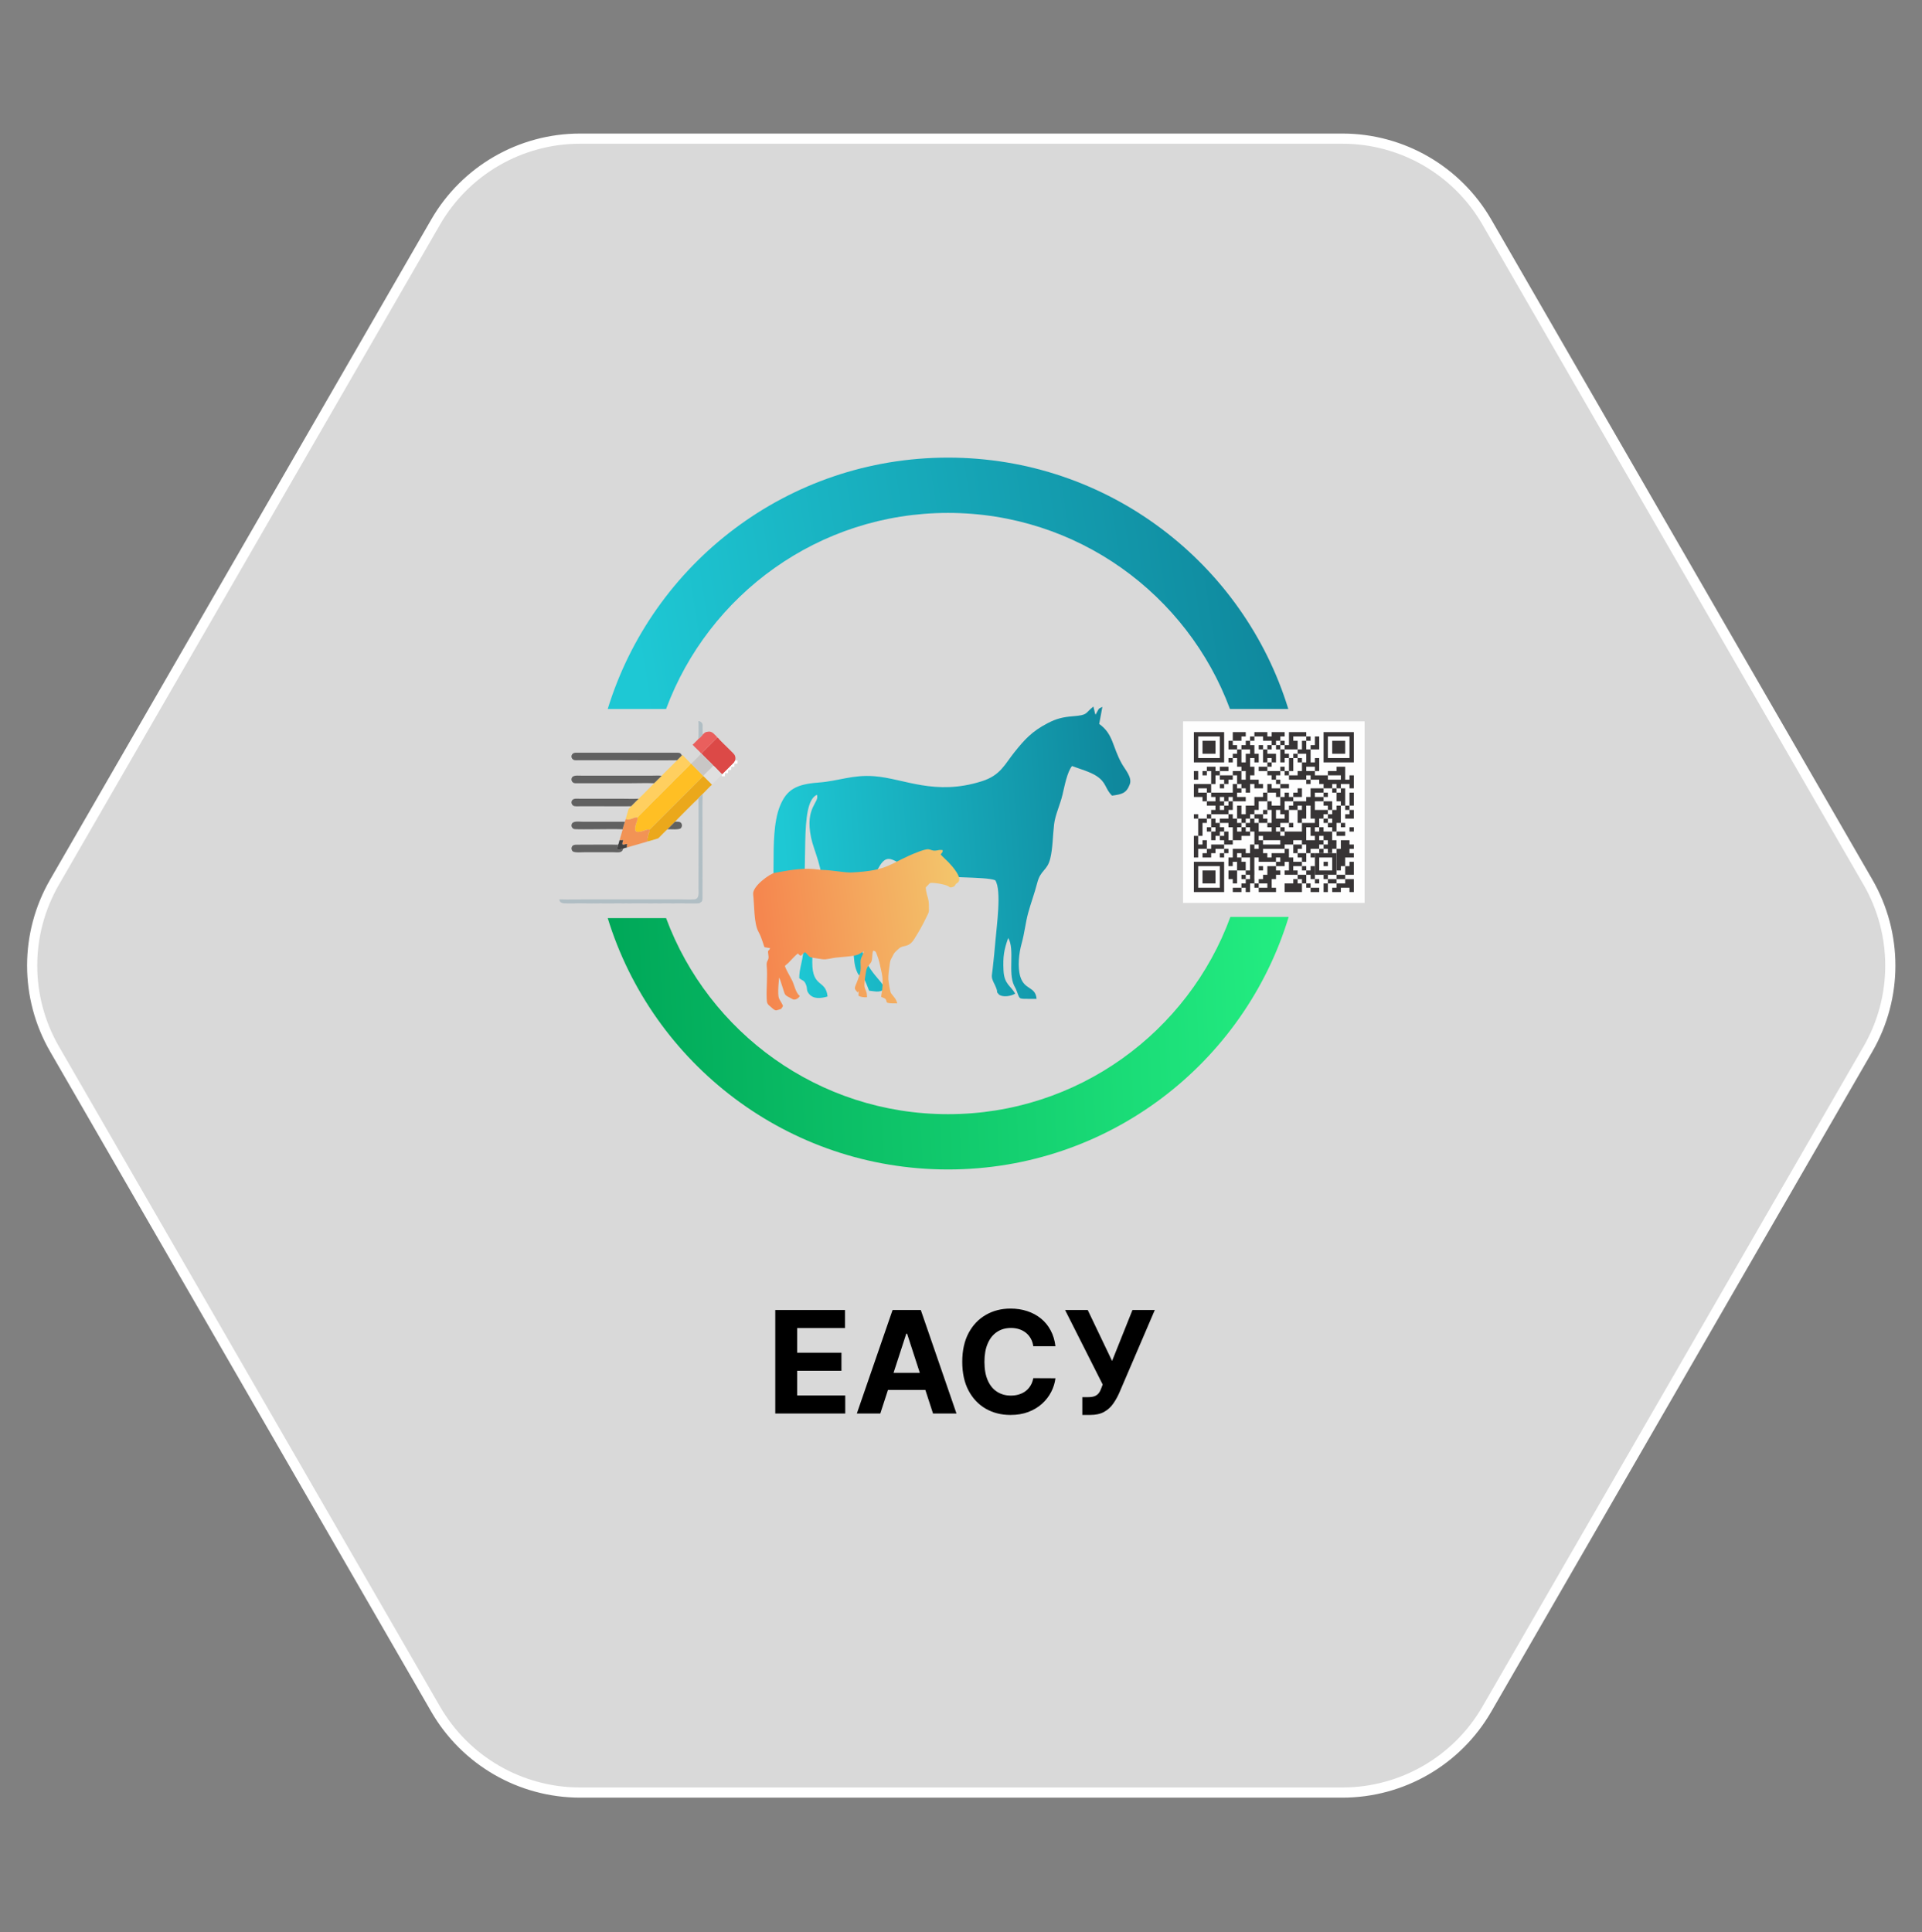 <svg width="189" height="190" viewBox="0 0 189 190" fill="none" xmlns="http://www.w3.org/2000/svg">
<rect x="0" y="0" width="189" height="190" fill="#808080" stroke="none"/>
<path d="M183.688 103.151L146.208 168.07C143.278 173.144 137.864 176.27 132.005 176.27L57.043 176.27C51.184 176.27 45.77 173.144 42.841 168.07L5.36 103.151C2.431 98.077 2.431 91.826 5.36 86.751L42.841 21.833C45.77 16.759 51.184 13.633 57.043 13.633L132.005 13.633C137.864 13.633 143.278 16.759 146.208 21.833L183.688 86.751C186.618 91.826 186.618 98.077 183.688 103.151Z" fill="white" fill-opacity="0.7" stroke="white"/>
<g clip-path="url(#clip0_228_106)">
<path fill-rule="evenodd" clip-rule="evenodd" d="M76.067 84.879C76.067 86.133 75.959 89.806 76.361 90.69C76.576 91.162 76.542 90.587 76.713 91.89L77.022 91.41C77.092 91.996 77.022 91.941 77.276 92.396C78.446 91.933 78.396 90.815 78.719 89.516C79.659 85.74 78.48 78.998 80.331 78.153C80.628 78.932 79.118 79.335 79.763 82.39C80.032 83.667 81.032 85.663 80.718 86.945C80.225 88.96 79.136 88.109 79.058 90.939C79.034 91.805 79.044 92.736 78.987 93.592C78.923 94.545 78.595 95.234 78.593 96.182C78.908 96.464 79.067 96.343 79.26 96.832C79.432 97.271 79.255 97.362 79.552 97.729C79.988 98.268 80.729 98.183 81.378 97.989C81.207 96.295 79.877 97.178 79.877 94.654C79.877 92.956 80.036 92.001 80.757 90.647C81.268 89.689 82.216 88.275 83.063 88.058C82.908 89.241 82.519 89.358 83.093 90.509C84.233 92.79 83.736 94.272 84.237 95.475C84.56 96.253 84.501 95.622 84.97 96.278C85.139 96.514 85.35 97.166 85.463 97.421C86.089 97.479 86.398 97.624 86.957 97.306C87.01 96.419 84.693 95.425 84.648 92.213C84.621 90.258 85.371 87.501 86.103 85.912C87.393 83.116 87.751 85.076 90.765 85.905C92.546 86.394 96.93 86.168 97.868 86.562C98.519 87.535 97.994 91.157 97.886 92.513C97.812 93.437 97.716 94.345 97.614 95.27C97.529 96.032 97.445 96.032 97.727 96.644C97.816 96.836 97.864 96.892 97.966 97.167C98.168 97.709 97.887 97.421 98.26 97.824C98.656 98.08 99.393 97.968 99.83 97.71C99.402 96.932 98.744 96.793 98.681 95.429C98.618 94.044 98.724 93.417 99.141 92.234C99.817 93.36 99.091 95.662 99.735 96.937C99.937 97.339 99.854 97.134 100.022 97.567C100.337 98.377 100.096 98.191 101.93 98.225C101.826 96.969 100.75 97.386 100.337 96.046C100.038 95.075 100.202 93.709 100.462 92.782C100.747 91.765 100.839 90.745 101.109 89.757C101.373 88.787 101.715 87.905 101.994 86.826C102.329 85.527 102.966 85.647 103.27 84.449C103.528 83.429 103.522 82.154 103.654 81.056C103.765 80.127 104.243 79.144 104.478 78.16C104.702 77.22 104.929 75.96 105.413 75.327C106.11 75.587 107.211 75.897 107.836 76.314C108.829 76.977 108.65 77.553 109.352 78.24C110.295 78.103 110.758 78.033 111.096 77.127C111.353 76.439 110.64 75.684 110.299 75.072C109.367 73.396 109.481 72.181 108.09 71.19L108.401 69.51C108.005 69.746 108.156 69.489 107.732 70.285C107.708 70.249 107.689 70.142 107.682 70.165L107.52 69.478C106.651 70.163 107.025 70.311 105.515 70.432C104.5 70.513 103.874 70.676 103.055 71.097C101.468 71.912 100.744 72.74 99.78 73.934C98.794 75.155 98.404 76.233 96.556 76.82C91.928 78.292 88.914 76.555 85.98 76.329C83.82 76.163 82.502 76.801 80.487 76.952C78.332 77.114 77.359 77.62 76.695 79.264C76.072 80.806 76.073 83.095 76.067 84.879Z" fill="url(#paint0_linear_228_106)"/>
<path fill-rule="evenodd" clip-rule="evenodd" d="M92.687 83.59C92.738 83.821 92.576 83.878 92.502 84.021C92.544 84.107 93.132 84.64 93.294 84.813C93.615 85.156 94.797 86.436 94.133 86.829C93.82 87.014 94.012 87.106 93.721 87.21C93.341 87.346 93.407 87.198 93.122 87.086C92.777 86.95 92.187 86.851 91.776 86.822C91.386 86.795 91.428 86.859 91.231 87.063C91.012 87.289 91.007 87.203 91.074 87.615C91.161 88.15 91.331 88.365 91.341 88.952C91.355 89.808 91.38 89.598 91.06 90.272C90.713 91.001 90.298 91.718 89.896 92.35C89.326 93.245 88.854 92.872 88.404 93.269C88.303 93.358 88.075 93.561 87.979 93.672C87.9 93.764 87.761 94.05 87.693 94.179C87.544 94.459 87.548 94.447 87.492 94.806C87.439 95.148 87.329 95.961 87.355 96.297C87.373 96.536 87.523 97.524 87.615 97.662C87.779 97.91 88.174 98.254 88.225 98.667C86.753 98.674 87.388 98.544 87.038 98.206C86.976 98.146 86.757 98.091 86.647 98.021C86.654 97.827 86.712 97.617 86.738 97.427C86.828 96.762 86.816 96.126 86.669 95.507C86.504 94.815 86.489 94.523 86.221 93.852C86.117 93.588 86.138 93.555 85.879 93.476C85.715 93.74 85.834 94.374 85.645 94.649C85.399 95.008 85.247 95.036 85.156 95.569C85.079 96.016 85.02 96.369 85.003 96.849C84.988 97.301 85.278 97.403 85.257 98.064C84.956 98.081 84.638 98.048 84.424 97.917L84.433 97.456L84.342 97.592C83.847 97.05 84.068 97.303 84.547 95.79C84.683 95.361 84.625 95.055 84.62 94.572C84.615 94.154 84.909 93.865 84.946 93.547C84.761 93.634 84.573 93.787 84.379 93.866C83.862 94.078 82.564 94.097 81.961 94.202C81.172 94.339 81.207 94.396 80.397 94.255C80.231 94.226 79.734 94.166 79.63 94.096C79.463 93.985 79.334 93.738 79.155 93.631C78.697 93.914 78.874 94.184 78.459 93.761C78.22 93.927 77.803 94.404 77.535 94.677C77.407 94.807 77.303 94.856 77.183 94.986C77.259 95.304 77.752 96.11 77.917 96.465C78.11 96.877 78.257 97.641 78.643 97.937C78.547 98.16 78.188 98.385 77.952 98.259C77.019 97.763 77.268 97.973 76.919 96.981C76.834 96.742 76.728 96.325 76.613 96.128C76.572 96.515 76.507 97.347 76.53 97.711C76.549 98.006 76.564 98.146 76.702 98.37C76.779 98.494 76.953 98.778 76.996 98.917C76.944 99.031 76.867 99.175 76.774 99.226C76.737 99.246 76.395 99.341 76.344 99.35C76.151 99.382 75.86 99.057 75.696 98.928C75.416 98.708 75.407 98.551 75.392 98.159C75.351 97.092 75.493 96.013 75.392 94.953C75.344 94.444 75.627 94.45 75.57 94.025C75.463 93.215 75.555 93.684 75.728 93.237L75.183 93.143C75.083 92.981 74.93 92.248 74.584 91.627C74.12 90.797 74.186 88.97 74.061 87.943C73.963 87.149 75.715 85.915 76.176 85.833C77.379 85.618 78.748 85.341 79.991 85.456C80.305 85.485 80.68 85.542 80.984 85.548C81.745 85.565 83.062 85.812 83.678 85.796C87.572 85.621 87.446 84.841 90.358 83.746C90.606 83.653 91.073 83.486 91.309 83.515C91.601 83.552 91.616 83.661 91.983 83.643C92.303 83.626 92.269 83.546 92.688 83.59L92.687 83.59Z" fill="url(#paint1_linear_228_106)"/>
<path fill-rule="evenodd" clip-rule="evenodd" d="M126.721 90.166C122.365 104.537 109.018 115 93.224 115C77.473 115 64.153 104.594 59.761 90.282H65.5C69.677 101.54 80.513 109.563 93.224 109.563C105.979 109.563 116.845 101.485 120.99 90.166H126.721Z" fill="url(#paint2_linear_228_106)"/>
<path fill-rule="evenodd" clip-rule="evenodd" d="M93.224 45C108.975 45 122.293 55.406 126.685 69.717H120.947C116.77 58.459 105.936 50.437 93.224 50.437C80.513 50.437 69.677 58.459 65.5 69.717H59.761C64.153 55.406 77.473 45 93.224 45Z" fill="url(#paint3_linear_228_106)"/>
<path fill-rule="evenodd" clip-rule="evenodd" d="M116.337 70.932H134.191V88.785H116.337V70.932Z" fill="#FEFEFE"/>
<path fill-rule="evenodd" clip-rule="evenodd" d="M121.226 71.994H121.651V72.419H121.226V71.994ZM121.651 71.994H122.076V72.419H121.651V71.994ZM122.076 71.994H122.501V72.419H122.076V71.994ZM121.226 72.419H121.651V72.844H121.226V72.419ZM121.651 72.419H122.076V72.844H121.651V72.419Z" fill="#373435"/>
<path fill-rule="evenodd" clip-rule="evenodd" d="M123.351 71.994H123.776V72.419H123.351V71.994ZM123.776 71.994H124.201V72.419H123.776V71.994ZM124.201 71.994H124.626V72.419H124.201V71.994ZM124.201 72.419H124.626V72.844H124.201V72.419ZM124.626 72.419H125.051V72.844H124.626V72.419ZM125.051 72.419H125.476V72.844H125.051V72.419ZM125.051 71.994H125.476V72.419H125.051V71.994ZM125.476 71.994H125.901V72.419H125.476V71.994ZM125.901 71.994H126.326V72.419H125.901V71.994ZM125.476 72.419H125.901V72.844H125.476V72.419ZM125.051 72.844H125.476V73.269H125.051V72.844Z" fill="#373435"/>
<path fill-rule="evenodd" clip-rule="evenodd" d="M122.926 72.42H123.351V72.845H122.926V72.42Z" fill="#373435"/>
<path fill-rule="evenodd" clip-rule="evenodd" d="M128.452 72.42H128.877V72.845H128.452V72.42Z" fill="#373435"/>
<path fill-rule="evenodd" clip-rule="evenodd" d="M120.801 72.845H121.226V73.27H120.801V72.845ZM120.801 73.27H121.226V73.695H120.801V73.27ZM121.226 73.27H121.651V73.695H121.226V73.27Z" fill="#373435"/>
<path fill-rule="evenodd" clip-rule="evenodd" d="M125.901 72.845H126.326V73.27H125.901V72.845Z" fill="#373435"/>
<path fill-rule="evenodd" clip-rule="evenodd" d="M123.776 73.269H124.202V73.695H123.776V73.269Z" fill="#373435"/>
<path fill-rule="evenodd" clip-rule="evenodd" d="M124.626 73.269H125.051V73.695H124.626V73.269Z" fill="#373435"/>
<path fill-rule="evenodd" clip-rule="evenodd" d="M125.477 73.269H125.902V73.695H125.477V73.269Z" fill="#373435"/>
<path fill-rule="evenodd" clip-rule="evenodd" d="M126.326 73.27H126.751V73.695H126.326V73.27ZM126.751 73.27H127.176V73.695H126.751V73.27ZM126.751 71.994H127.176V72.419H126.751V71.994ZM127.176 71.994H127.601V72.419H127.176V71.994ZM127.601 71.994H128.026V72.419H127.601V71.994ZM128.026 71.994H128.451V72.419H128.026V71.994ZM126.751 72.419H127.176V72.844H126.751V72.419ZM126.751 72.844H127.176V73.269H126.751V72.844ZM127.176 72.844H127.601V73.269H127.176V72.844ZM127.176 73.269H127.601V73.694H127.176V73.269Z" fill="#373435"/>
<path fill-rule="evenodd" clip-rule="evenodd" d="M128.877 73.27H129.302V73.695H128.877V73.27ZM129.302 73.27H129.727V73.695H129.302V73.27ZM129.302 72.42H129.727V72.845H129.302V72.42ZM129.302 72.845H129.727V73.27H129.302V72.845Z" fill="#373435"/>
<path fill-rule="evenodd" clip-rule="evenodd" d="M124.201 73.694H124.626V74.119H124.201V73.694ZM124.201 74.119H124.626V74.544H124.201V74.119ZM124.626 74.119H125.051V74.544H124.626V74.119ZM125.051 74.119H125.476V74.544H125.051V74.119ZM124.201 74.544H124.626V74.969H124.201V74.544ZM125.051 74.544H125.476V74.969H125.051V74.544Z" fill="#373435"/>
<path fill-rule="evenodd" clip-rule="evenodd" d="M125.901 73.694H126.326V74.119H125.901V73.694ZM125.901 74.119H126.326V74.544H125.901V74.119ZM126.326 74.119H126.751V74.544H126.326V74.119ZM125.901 74.544H126.326V74.969H125.901V74.544Z" fill="#373435"/>
<path fill-rule="evenodd" clip-rule="evenodd" d="M127.177 74.12H127.602V74.545H127.177V74.12Z" fill="#373435"/>
<path fill-rule="evenodd" clip-rule="evenodd" d="M120.801 74.545H121.226V74.97H120.801V74.545Z" fill="#373435"/>
<path fill-rule="evenodd" clip-rule="evenodd" d="M126.752 74.545H127.177V74.97H126.752V74.545ZM126.752 74.97H127.177V75.395H126.752V74.97ZM126.752 75.395H127.177V75.82H126.752V75.395Z" fill="#373435"/>
<path fill-rule="evenodd" clip-rule="evenodd" d="M127.603 74.545H128.028V74.97H127.603V74.545Z" fill="#373435"/>
<path fill-rule="evenodd" clip-rule="evenodd" d="M124.626 74.97H125.051V75.395H124.626V74.97Z" fill="#373435"/>
<path fill-rule="evenodd" clip-rule="evenodd" d="M118.675 75.395H119.1V75.821H118.675V75.395ZM119.1 75.395H119.525V75.821H119.1V75.395ZM119.1 75.821H119.525V76.246H119.1V75.821ZM119.525 75.821H119.95V76.246H119.525V75.821ZM119.1 76.246H119.525V76.671H119.1V76.246ZM119.1 76.671H119.525V77.096H119.1V76.671Z" fill="#373435"/>
<path fill-rule="evenodd" clip-rule="evenodd" d="M119.95 75.395H120.375V75.821H119.95V75.395ZM120.375 75.395H120.8V75.821H120.375V75.395Z" fill="#373435"/>
<path fill-rule="evenodd" clip-rule="evenodd" d="M123.776 75.395H124.201V75.821H123.776V75.395ZM124.201 75.395H124.626V75.821H124.201V75.395Z" fill="#373435"/>
<path fill-rule="evenodd" clip-rule="evenodd" d="M125.901 75.395H126.326V75.821H125.901V75.395Z" fill="#373435"/>
<path fill-rule="evenodd" clip-rule="evenodd" d="M117.399 75.82H117.824V76.245H117.399V75.82ZM117.399 76.245H117.824V76.67H117.399V76.245Z" fill="#373435"/>
<path fill-rule="evenodd" clip-rule="evenodd" d="M118.25 75.82H118.675V76.245H118.25V75.82Z" fill="#373435"/>
<path fill-rule="evenodd" clip-rule="evenodd" d="M121.226 75.82H121.651V76.245H121.226V75.82ZM121.651 75.82H122.076V76.245H121.651V75.82ZM121.651 76.245H122.076V76.671H121.651V76.245ZM121.651 76.671H122.076V77.096H121.651V76.671ZM122.076 76.671H122.501V77.096H122.076V76.671ZM122.501 76.671H122.926V77.096H122.501V76.671ZM121.226 74.12H121.651V74.545H121.226V74.12ZM121.651 74.12H122.076V74.545H121.651V74.12ZM121.651 73.695H122.076V74.12H121.651V73.695ZM121.651 74.545H122.076V74.97H121.651V74.545ZM121.651 74.97H122.076V75.395H121.651V74.97ZM122.076 74.97H122.501V75.395H122.076V74.97ZM122.501 74.97H122.926V75.395H122.501V74.97ZM122.501 74.12H122.926V74.545H122.501V74.12ZM122.926 74.12H123.351V74.545H122.926V74.12ZM122.076 73.27H122.501V73.695H122.076V73.27ZM122.501 73.27H122.926V73.695H122.501V73.27ZM122.501 72.845H122.926V73.27H122.501V72.845ZM122.926 73.27H123.351V73.695H122.926V73.27ZM122.926 73.695H123.351V74.12H122.926V73.695ZM123.351 74.12H123.776V74.545H123.351V74.12ZM122.501 74.545H122.926V74.97H122.501V74.545ZM123.351 74.545H123.776V74.97H123.351V74.545ZM122.075 75.395H122.5V75.82H122.075V75.395ZM122.5 75.395H122.926V75.82H122.5V75.395ZM122.926 75.395H123.351V75.82H122.926V75.395ZM122.5 75.82H122.926V76.245H122.5V75.82ZM122.926 75.82H123.351V76.245H122.926V75.82ZM122.5 76.245H122.926V76.67H122.5V76.245ZM122.926 76.67H123.351V77.095H122.926V76.67ZM123.351 76.67H123.776V77.095H123.351V76.67ZM122.075 77.095H122.5V77.52H122.075V77.095ZM122.5 77.095H122.925V77.52H122.5V77.095ZM123.35 77.095H123.775V77.52H123.35V77.095ZM123.775 77.095H124.2V77.52H123.775V77.095ZM122.5 77.52H122.925V77.945H122.5V77.52Z" fill="#373435"/>
<path fill-rule="evenodd" clip-rule="evenodd" d="M124.626 75.82H125.051V76.245H124.626V75.82ZM125.051 75.82H125.476V76.245H125.051V75.82ZM125.476 75.82H125.901V76.245H125.476V75.82ZM125.051 76.245H125.476V76.67H125.051V76.245Z" fill="#373435"/>
<path fill-rule="evenodd" clip-rule="evenodd" d="M126.326 75.82H126.751V76.245H126.326V75.82Z" fill="#373435"/>
<path fill-rule="evenodd" clip-rule="evenodd" d="M119.95 76.245H120.375V76.67H119.95V76.245ZM120.375 76.245H120.8V76.67H120.375V76.245ZM120.8 76.245H121.225V76.67H120.8V76.245ZM120.375 76.67H120.8V77.095H120.375V76.67Z" fill="#373435"/>
<path fill-rule="evenodd" clip-rule="evenodd" d="M126.752 76.245H127.177V76.671H126.752V76.245ZM127.177 76.245H127.602V76.671H127.177V76.245ZM127.602 76.245H128.027V76.671H127.602V76.245ZM127.602 75.82H128.027V76.245H127.602V75.82ZM128.027 75.82H128.452V76.245H128.027V75.82ZM128.027 74.97H128.452V75.395H128.027V74.97ZM128.452 74.97H128.877V75.395H128.452V74.97ZM127.602 73.695H128.027V74.12H127.602V73.695ZM128.027 73.695H128.452V74.12H128.027V73.695ZM128.027 72.845H128.452V73.27H128.027V72.845ZM128.027 73.27H128.452V73.695H128.027V73.27ZM128.452 73.695H128.877V74.12H128.452V73.695ZM128.452 74.12H128.877V74.545H128.452V74.12ZM128.452 74.545H128.877V74.97H128.452V74.545ZM128.877 74.97H129.302V75.395H128.877V74.97ZM129.302 74.97H129.727V75.395H129.302V74.97ZM129.302 74.545H129.727V74.97H129.302V74.545ZM128.027 75.395H128.452V75.82H128.027V75.395ZM129.302 75.395H129.727V75.82H129.302V75.395ZM128.452 75.82H128.877V76.245H128.452V75.82ZM128.877 75.82H129.302V76.245H128.877V75.82ZM128.027 76.245H128.452V76.67H128.027V76.245ZM128.877 76.245H129.302V76.67H128.877V76.245ZM129.302 76.245H129.727V76.67H129.302V76.245ZM129.727 76.245H130.152V76.67H129.727V76.245ZM130.152 76.245H130.577V76.67H130.152V76.245ZM129.727 76.67H130.152V77.095H129.727V76.67ZM130.152 76.67H130.577V77.095H130.152V76.67ZM130.577 76.67H131.002V77.095H130.577V76.67ZM131.002 76.67H131.428V77.095H131.002V76.67ZM131.428 76.67H131.853V77.095H131.428V76.67ZM131.853 76.67H132.278V77.095H131.853V76.67ZM130.577 75.82H131.002V76.245H130.577V75.82ZM131.002 75.82H131.428V76.245H131.002V75.82ZM131.428 75.82H131.853V76.245H131.428V75.82ZM131.428 75.395H131.853V75.82H131.428V75.395ZM131.853 75.395H132.278V75.82H131.853V75.395ZM131.853 75.82H132.278V76.245H131.853V75.82ZM131.853 76.245H132.278V76.67H131.853V76.245ZM132.278 76.67H132.703V77.095H132.278V76.67ZM132.703 76.67H133.128V77.095H132.703V76.67ZM132.703 76.245H133.128V76.67H132.703V76.245ZM130.152 77.095H130.577V77.52H130.152V77.095ZM130.577 77.095H131.002V77.52H130.577V77.095ZM131.427 77.095H131.852V77.52H131.427V77.095ZM132.702 77.095H133.127V77.52H132.702V77.095Z" fill="#373435"/>
<path fill-rule="evenodd" clip-rule="evenodd" d="M125.477 76.67H125.902V77.095H125.477V76.67Z" fill="#373435"/>
<path fill-rule="evenodd" clip-rule="evenodd" d="M128.452 76.67H128.877V77.095H128.452V76.67Z" fill="#373435"/>
<path fill-rule="evenodd" clip-rule="evenodd" d="M117.4 77.096H117.825V77.521H117.4V77.096ZM117.825 77.096H118.25V77.521H117.825V77.096ZM118.25 77.096H118.675V77.521H118.25V77.096ZM118.675 77.096H119.1V77.521H118.675V77.096ZM117.399 77.521H117.824V77.946H117.399V77.521ZM118.675 77.521H119.1V77.946H118.675V77.521ZM117.399 77.946H117.824V78.371H117.399V77.946ZM117.824 77.946H118.25V78.371H117.824V77.946ZM118.25 77.946H118.675V78.371H118.25V77.946ZM118.25 78.371H118.675V78.796H118.25V78.371Z" fill="#373435"/>
<path fill-rule="evenodd" clip-rule="evenodd" d="M119.95 77.096H120.375V77.521H119.95V77.096Z" fill="#373435"/>
<path fill-rule="evenodd" clip-rule="evenodd" d="M124.626 77.096H125.051V77.521H124.626V77.096ZM124.626 77.521H125.051V77.946H124.626V77.521ZM125.051 77.521H125.476V77.946H125.051V77.521ZM125.476 77.521H125.901V77.946H125.476V77.521ZM125.476 77.946H125.901V78.371H125.476V77.946Z" fill="#373435"/>
<path fill-rule="evenodd" clip-rule="evenodd" d="M125.901 77.096H126.326V77.521H125.901V77.096ZM126.326 77.096H126.751V77.521H126.326V77.096Z" fill="#373435"/>
<path fill-rule="evenodd" clip-rule="evenodd" d="M131.003 77.52H131.428V77.946H131.003V77.52Z" fill="#373435"/>
<path fill-rule="evenodd" clip-rule="evenodd" d="M127.177 77.946H127.602V78.371H127.177V77.946ZM127.602 77.946H128.027V78.371H127.602V77.946ZM127.602 77.52H128.027V77.946H127.602V77.52Z" fill="#373435"/>
<path fill-rule="evenodd" clip-rule="evenodd" d="M130.152 77.945H130.578V78.37H130.152V77.945Z" fill="#373435"/>
<path fill-rule="evenodd" clip-rule="evenodd" d="M131.428 77.946H131.853V78.371H131.428V77.946ZM131.853 77.946H132.278V78.371H131.853V77.946ZM131.853 77.52H132.278V77.946H131.853V77.52ZM131.428 78.371H131.853V78.796H131.428V78.371ZM131.853 78.371H132.278V78.796H131.853V78.371ZM131.853 78.796H132.278V79.221H131.853V78.796Z" fill="#373435"/>
<path fill-rule="evenodd" clip-rule="evenodd" d="M132.703 77.945H133.128V78.37H132.703V77.945ZM132.703 78.37H133.128V78.795H132.703V78.37ZM132.703 78.795H133.128V79.221H132.703V78.795Z" fill="#373435"/>
<path fill-rule="evenodd" clip-rule="evenodd" d="M130.152 78.796H130.577V79.221H130.152V78.796ZM130.577 78.796H131.002V79.221H130.577V78.796ZM130.577 79.221H131.002V79.646H130.577V79.221Z" fill="#373435"/>
<path fill-rule="evenodd" clip-rule="evenodd" d="M121.65 79.221H122.075V79.645H121.65V79.221ZM121.65 79.645H122.075V80.071H121.65V79.645ZM121.65 80.071H122.075V80.496H121.65V80.071ZM122.075 80.071H122.5V80.496H122.075V80.071ZM122.5 80.071H122.926V80.496H122.5V80.071ZM122.5 79.221H122.926V79.645H122.5V79.221ZM122.926 79.221H123.351V79.645H122.926V79.221ZM123.351 79.221H123.776V79.645H123.351V79.221ZM123.351 78.37H123.776V78.795H123.351V78.37ZM123.776 78.37H124.201V78.795H123.776V78.37ZM124.201 78.37H124.626V78.795H124.201V78.37ZM124.201 77.945H124.626V78.37H124.201V77.945ZM123.351 78.795H123.776V79.221H123.351V78.795ZM122.5 79.645H122.926V80.071H122.5V79.645ZM122.926 79.645H123.351V80.071H122.926V79.645ZM122.075 80.496H122.5V80.921H122.075V80.496Z" fill="#373435"/>
<path fill-rule="evenodd" clip-rule="evenodd" d="M132.278 79.221H132.703V79.646H132.278V79.221Z" fill="#373435"/>
<path fill-rule="evenodd" clip-rule="evenodd" d="M119.1 79.646H119.525V80.071H119.1V79.646ZM119.525 79.646H119.95V80.071H119.525V79.646ZM118.675 78.796H119.1V79.221H118.675V78.796ZM119.1 78.796H119.525V79.221H119.1V78.796ZM119.525 78.796H119.95V79.221H119.525V78.796ZM119.1 77.946H119.525V78.371H119.1V77.946ZM119.525 77.946H119.95V78.371H119.525V77.946ZM119.95 77.946H120.375V78.371H119.95V77.946ZM120.375 77.946H120.8V78.371H120.375V77.946ZM120.8 77.946H121.225V78.371H120.8V77.946ZM121.225 77.946H121.65V78.371H121.225V77.946ZM121.225 77.096H121.65V77.521H121.225V77.096ZM121.225 77.521H121.65V77.946H121.225V77.521ZM121.65 77.521H122.075V77.946H121.65V77.521ZM119.525 78.371H119.95V78.796H119.525V78.371ZM120.375 78.371H120.8V78.796H120.375V78.371ZM121.225 78.371H121.65V78.796H121.225V78.371ZM121.65 78.371H122.075V78.796H121.65V78.371ZM122.075 78.371H122.5V78.796H122.075V78.371ZM119.949 78.796H120.374V79.221H119.949V78.796ZM119.524 79.221H119.949V79.646H119.524V79.221ZM119.949 79.646H120.374V80.071H119.949V79.646ZM120.374 79.646H120.8V80.071H120.374V79.646ZM120.374 79.221H120.8V79.646H120.374V79.221ZM120.8 79.221H121.225V79.646H120.8V79.221ZM120.8 78.796H121.225V79.221H120.8V78.796Z" fill="#373435"/>
<path fill-rule="evenodd" clip-rule="evenodd" d="M124.201 79.645H124.626V80.071H124.201V79.645Z" fill="#373435"/>
<path fill-rule="evenodd" clip-rule="evenodd" d="M117.399 80.071H117.825V80.496H117.399V80.071Z" fill="#373435"/>
<path fill-rule="evenodd" clip-rule="evenodd" d="M118.675 80.071H119.1V80.496H118.675V80.071Z" fill="#373435"/>
<path fill-rule="evenodd" clip-rule="evenodd" d="M123.351 80.071H123.776V80.496H123.351V80.071ZM123.776 80.071H124.201V80.496H123.776V80.071ZM123.776 80.496H124.201V80.921H123.776V80.496ZM124.201 80.496H124.626V80.921H124.201V80.496Z" fill="#373435"/>
<path fill-rule="evenodd" clip-rule="evenodd" d="M132.278 80.072H132.703V80.497H132.278V80.072ZM132.703 80.072H133.128V80.497H132.703V80.072ZM132.703 79.647H133.128V80.072H132.703V79.647Z" fill="#373435"/>
<path fill-rule="evenodd" clip-rule="evenodd" d="M117.825 80.496H118.25V80.921H117.825V80.496ZM118.25 80.496H118.675V80.921H118.25V80.496ZM117.825 80.921H118.25V81.346H117.825V80.921ZM117.825 81.346H118.25V81.771H117.825V81.346ZM117.825 81.771H118.25V82.196H117.825V81.771Z" fill="#373435"/>
<path fill-rule="evenodd" clip-rule="evenodd" d="M119.95 80.496H120.375V80.921H119.95V80.496ZM120.375 80.496H120.8V80.921H120.375V80.496ZM120.8 80.496H121.225V80.921H120.8V80.496ZM120.8 80.071H121.225V80.496H120.8V80.071ZM121.225 80.496H121.65V80.921H121.225V80.496ZM120.8 80.921H121.225V81.346H120.8V80.921ZM121.225 80.921H121.65V81.346H121.225V80.921ZM121.65 80.921H122.075V81.346H121.65V80.921ZM121.225 81.346H121.65V81.772H121.225V81.346ZM121.225 81.772H121.65V82.197H121.225V81.772ZM121.65 81.772H122.075V82.197H121.65V81.772ZM122.075 81.772H122.501V82.197H122.075V81.772ZM122.075 81.346H122.501V81.772H122.075V81.346ZM122.501 81.772H122.926V82.197H122.501V81.772ZM121.225 82.197H121.65V82.622H121.225V82.197ZM121.65 82.197H122.075V82.622H121.65V82.197Z" fill="#373435"/>
<path fill-rule="evenodd" clip-rule="evenodd" d="M130.152 80.496H130.578V80.921H130.152V80.496Z" fill="#373435"/>
<path fill-rule="evenodd" clip-rule="evenodd" d="M126.752 80.921H127.177V81.346H126.752V80.921Z" fill="#373435"/>
<path fill-rule="evenodd" clip-rule="evenodd" d="M130.578 80.921H131.003V81.346H130.578V80.921ZM131.003 80.921H131.428V81.346H131.003V80.921ZM130.578 80.071H131.003V80.496H130.578V80.071ZM131.003 80.071H131.428V80.496H131.003V80.071ZM131.003 79.646H131.428V80.071H131.003V79.646ZM131.428 79.646H131.853V80.071H131.428V79.646ZM131.428 79.221H131.853V79.646H131.428V79.221ZM131.428 80.071H131.853V80.496H131.428V80.071ZM131.003 80.496H131.428V80.921H131.003V80.496ZM131.428 80.496H131.853V80.921H131.428V80.496ZM131.003 81.346H131.428V81.771H131.003V81.346Z" fill="#373435"/>
<path fill-rule="evenodd" clip-rule="evenodd" d="M131.853 80.921H132.278V81.346H131.853V80.921Z" fill="#373435"/>
<path fill-rule="evenodd" clip-rule="evenodd" d="M118.675 81.347H119.1V81.772H118.675V81.347Z" fill="#373435"/>
<path fill-rule="evenodd" clip-rule="evenodd" d="M125.901 81.347H126.326V81.772H125.901V81.347Z" fill="#373435"/>
<path fill-rule="evenodd" clip-rule="evenodd" d="M132.703 81.347H133.128V81.772H132.703V81.347Z" fill="#373435"/>
<path fill-rule="evenodd" clip-rule="evenodd" d="M119.101 81.771H119.526V82.196H119.101V81.771ZM119.526 81.771H119.951V82.196H119.526V81.771ZM119.101 80.496H119.526V80.921H119.101V80.496ZM119.101 80.921H119.526V81.346H119.101V80.921ZM119.526 80.921H119.951V81.346H119.526V80.921ZM119.526 81.346H119.951V81.771H119.526V81.346ZM119.951 81.346H120.376V81.771H119.951V81.346ZM119.101 82.196H119.526V82.621H119.101V82.196Z" fill="#373435"/>
<path fill-rule="evenodd" clip-rule="evenodd" d="M131.428 81.772H131.853V82.197H131.428V81.772ZM131.853 81.772H132.278V82.197H131.853V81.772Z" fill="#373435"/>
<path fill-rule="evenodd" clip-rule="evenodd" d="M117.399 82.196H117.824V82.621H117.399V82.196ZM117.399 82.621H117.824V83.046H117.399V82.621ZM117.399 83.046H117.824V83.471H117.399V83.046ZM117.824 83.046H118.25V83.471H117.824V83.046ZM118.25 83.046H118.675V83.471H118.25V83.046ZM118.25 82.621H118.675V83.046H118.25V82.621ZM117.399 83.471H117.824V83.897H117.399V83.471ZM117.399 83.897H117.824V84.322H117.399V83.897Z" fill="#373435"/>
<path fill-rule="evenodd" clip-rule="evenodd" d="M119.95 82.197H120.375V82.622H119.95V82.197ZM120.375 82.197H120.8V82.622H120.375V82.197ZM120.375 81.772H120.8V82.197H120.375V81.772ZM120.375 82.622H120.8V83.047H120.375V82.622ZM120.8 82.622H121.225V83.047H120.8V82.622Z" fill="#373435"/>
<path fill-rule="evenodd" clip-rule="evenodd" d="M127.177 83.047H127.602V83.472H127.177V83.047ZM127.602 83.047H128.027V83.472H127.602V83.047ZM127.177 83.472H127.602V83.897H127.177V83.472Z" fill="#373435"/>
<path fill-rule="evenodd" clip-rule="evenodd" d="M120.375 83.472H120.8V83.897H120.375V83.472Z" fill="#373435"/>
<path fill-rule="evenodd" clip-rule="evenodd" d="M129.728 83.472H130.153V83.897H129.728V83.472Z" fill="#373435"/>
<path fill-rule="evenodd" clip-rule="evenodd" d="M131.428 83.472H131.853V83.897H131.428V83.472ZM131.853 83.472H132.278V83.897H131.853V83.472ZM131.853 82.622H132.278V83.047H131.853V82.622ZM132.278 82.622H132.703V83.047H132.278V82.622ZM131.853 83.047H132.278V83.472H131.853V83.047ZM132.278 83.047H132.703V83.472H132.278V83.047ZM132.703 83.047H133.128V83.472H132.703V83.047ZM132.278 83.472H132.703V83.897H132.278V83.472ZM131.428 83.897H131.853V84.322H131.428V83.897ZM131.853 83.897H132.278V84.322H131.853V83.897ZM132.278 83.897H132.703V84.322H132.278V83.897ZM132.703 83.897H133.128V84.322H132.703V83.897ZM131.428 84.322H131.853V84.747H131.428V84.322ZM131.853 84.322H132.278V84.747H131.853V84.322ZM131.428 84.747H131.853V85.172H131.428V84.747ZM131.853 84.747H132.278V85.172H131.853V84.747ZM131.428 85.172H131.853V85.597H131.428V85.172Z" fill="#373435"/>
<path fill-rule="evenodd" clip-rule="evenodd" d="M118.25 83.897H118.675V84.322H118.25V83.897ZM118.675 83.897H119.1V84.322H118.675V83.897ZM118.675 83.472H119.1V83.897H118.675V83.472ZM119.1 83.472H119.525V83.897H119.1V83.472ZM119.1 83.047H119.525V83.472H119.1V83.047ZM119.525 83.047H119.95V83.472H119.525V83.047ZM119.95 83.047H120.375V83.472H119.95V83.047Z" fill="#373435"/>
<path fill-rule="evenodd" clip-rule="evenodd" d="M119.95 83.897H120.375V84.323H119.95V83.897Z" fill="#373435"/>
<path fill-rule="evenodd" clip-rule="evenodd" d="M127.603 83.897H128.028V84.323H127.603V83.897ZM128.028 83.897H128.453V84.323H128.028V83.897ZM128.028 84.323H128.453V84.748H128.028V84.323Z" fill="#373435"/>
<path fill-rule="evenodd" clip-rule="evenodd" d="M128.877 83.897H129.302V84.323H128.877V83.897Z" fill="#373435"/>
<path fill-rule="evenodd" clip-rule="evenodd" d="M123.776 85.172H124.202V85.597H123.776V85.172Z" fill="#373435"/>
<path fill-rule="evenodd" clip-rule="evenodd" d="M128.027 85.172H128.452V85.597H128.027V85.172Z" fill="#373435"/>
<path fill-rule="evenodd" clip-rule="evenodd" d="M132.278 85.172H132.703V85.597H132.278V85.172ZM132.703 85.172H133.128V85.597H132.703V85.172ZM132.703 84.747H133.128V85.172H132.703V84.747ZM132.278 85.597H132.703V86.022H132.278V85.597ZM132.703 85.597H133.128V86.022H132.703V85.597Z" fill="#373435"/>
<path fill-rule="evenodd" clip-rule="evenodd" d="M120.801 85.598H121.226V86.023H120.801V85.598ZM121.226 85.598H121.651V86.023H121.226V85.598ZM120.801 86.023H121.226V86.448H120.801V86.023ZM121.226 86.023H121.651V86.448H121.226V86.023ZM121.226 86.448H121.651V86.873H121.226V86.448Z" fill="#373435"/>
<path fill-rule="evenodd" clip-rule="evenodd" d="M128.452 85.597H128.877V86.022H128.452V85.597ZM128.877 85.597H129.302V86.022H128.877V85.597ZM128.877 85.172H129.302V85.597H128.877V85.172ZM128.877 86.022H129.302V86.447H128.877V86.022Z" fill="#373435"/>
<path fill-rule="evenodd" clip-rule="evenodd" d="M122.076 86.022H122.501V86.448H122.076V86.022Z" fill="#373435"/>
<path fill-rule="evenodd" clip-rule="evenodd" d="M127.603 86.022H128.028V86.448H127.603V86.022ZM128.028 86.022H128.453V86.448H128.028V86.022ZM128.028 86.448H128.453V86.873H128.028V86.448Z" fill="#373435"/>
<path fill-rule="evenodd" clip-rule="evenodd" d="M130.152 86.022H130.578V86.448H130.152V86.022Z" fill="#373435"/>
<path fill-rule="evenodd" clip-rule="evenodd" d="M131.428 86.022H131.853V86.448H131.428V86.022ZM131.853 86.022H132.278V86.448H131.853V86.022Z" fill="#373435"/>
<path fill-rule="evenodd" clip-rule="evenodd" d="M129.303 86.447H129.728V86.872H129.303V86.447Z" fill="#373435"/>
<path fill-rule="evenodd" clip-rule="evenodd" d="M130.578 86.447H131.003V86.872H130.578V86.447ZM131.003 86.447H131.428V86.872H131.003V86.447Z" fill="#373435"/>
<path fill-rule="evenodd" clip-rule="evenodd" d="M122.075 86.873H122.5V87.298H122.075V86.873ZM122.5 86.873H122.925V87.298H122.5V86.873ZM122.5 86.447H122.925V86.873H122.5V86.447ZM122.925 86.447H123.351V86.873H122.925V86.447ZM126.326 85.597H126.751V86.022H126.326V85.597ZM126.751 85.597H127.176V86.022H126.751V85.597ZM122.5 85.597H122.925V86.022H122.5V85.597ZM122.925 85.597H123.351V86.022H122.925V85.597ZM125.476 84.747H125.901V85.172H125.476V84.747ZM125.901 84.747H126.326V85.172H125.901V84.747ZM120.8 84.322H121.225V84.747H120.8V84.322ZM121.225 84.322H121.65V84.747H121.225V84.322ZM121.225 83.472H121.65V83.897H121.225V83.472ZM121.65 83.472H122.075V83.897H121.65V83.472ZM122.075 83.472H122.5V83.897H122.075V83.472ZM121.225 83.897H121.65V84.322H121.225V83.897ZM122.075 83.897H122.5V84.322H122.075V83.897ZM122.5 83.897H122.925V84.322H122.5V83.897ZM122.925 83.897H123.35V84.322H122.925V83.897ZM122.925 83.047H123.35V83.472H122.925V83.047ZM122.925 83.472H123.35V83.897H122.925V83.472ZM123.35 83.472H123.775V83.897H123.35V83.472ZM123.775 83.472H124.2V83.897H123.775V83.472ZM130.152 83.047H130.577V83.472H130.152V83.047ZM130.577 83.047H131.002V83.472H130.577V83.047ZM122.5 80.921H122.925V81.347H122.5V80.921ZM122.925 80.921H123.35V81.347H122.925V80.921ZM122.925 80.496H123.35V80.921H122.925V80.496ZM123.35 80.921H123.775V81.347H123.35V80.921ZM122.925 81.347H123.35V81.772H122.925V81.347ZM123.35 81.347H123.775V81.772H123.35V81.347ZM123.35 81.772H123.775V82.197H123.35V81.772ZM123.775 81.772H124.2V82.197H123.775V81.772ZM124.2 81.772H124.625V82.197H124.2V81.772ZM124.625 81.772H125.05V82.197H124.625V81.772ZM125.05 81.772H125.475V82.197H125.05V81.772ZM124.625 80.921H125.05V81.347H124.625V80.921ZM125.05 80.921H125.475V81.347H125.05V80.921ZM124.625 78.796H125.05V79.221H124.625V78.796ZM124.625 79.221H125.05V79.646H124.625V79.221ZM125.05 79.221H125.475V79.646H125.05V79.221ZM125.475 79.221H125.9V79.646H125.475V79.221ZM125.9 79.221H126.325V79.646H125.9V79.221ZM125.9 78.371H126.325V78.796H125.9V78.371ZM126.325 78.371H126.75V78.796H126.325V78.371ZM126.325 77.946H126.75V78.371H126.325V77.946ZM126.75 78.371H127.175V78.796H126.75V78.371ZM125.9 78.796H126.325V79.221H125.9V78.796ZM125.05 79.646H125.475V80.071H125.05V79.646ZM125.9 79.646H126.325V80.071H125.9V79.646ZM126.325 79.646H126.75V80.071H126.325V79.646ZM125.05 80.071H125.475V80.496H125.05V80.071ZM126.325 80.071H126.75V80.496H126.325V80.071ZM125.05 80.496H125.475V80.921H125.05V80.496ZM125.475 80.496H125.9V80.921H125.475V80.496ZM125.9 80.496H126.325V80.921H125.9V80.496ZM126.325 80.496H126.75V80.921H126.325V80.496ZM125.475 80.921H125.9V81.346H125.475V80.921ZM125.05 81.346H125.475V81.771H125.05V81.346ZM125.475 81.771H125.9V82.196H125.475V81.771ZM123.349 82.196H123.774V82.621H123.349V82.196ZM124.2 82.196H124.625V82.621H124.2V82.196ZM124.625 82.196H125.05V82.621H124.625V82.196ZM125.05 82.196H125.475V82.621H125.05V82.196ZM125.475 82.196H125.9V82.621H125.475V82.196ZM125.9 82.196H126.325V82.621H125.9V82.196ZM126.325 82.196H126.75V82.621H126.325V82.196ZM126.325 81.771H126.75V82.196H126.325V81.771ZM126.75 81.771H127.175V82.196H126.75V81.771ZM127.175 81.771H127.6V82.196H127.175V81.771ZM127.6 81.771H128.025V82.196H127.6V81.771ZM128.025 81.771H128.45V82.196H128.025V81.771ZM128.025 80.921H128.45V81.346H128.025V80.921ZM128.45 80.921H128.875V81.346H128.45V80.921ZM128.875 80.921H129.3V81.346H128.875V80.921ZM129.3 80.921H129.725V81.346H129.3V80.921ZM127.6 79.646H128.025V80.071H127.6V79.646ZM128.025 79.646H128.45V80.071H128.025V79.646ZM126.749 79.221H127.174V79.646H126.749V79.221ZM127.174 79.221H127.599V79.646H127.174V79.221ZM127.174 78.796H127.599V79.221H127.174V78.796ZM127.599 78.796H128.024V79.221H127.599V78.796ZM128.024 78.796H128.449V79.221H128.024V78.796ZM128.449 78.796H128.875V79.221H128.449V78.796ZM128.449 78.371H128.875V78.796H128.449V78.371ZM128.875 78.371H129.3V78.796H128.875V78.371ZM128.875 77.52H129.3V77.946H128.875V77.52ZM129.3 77.52H129.725V77.946H129.3V77.52ZM129.725 77.52H130.15V77.946H129.725V77.52ZM128.875 77.946H129.3V78.371H128.875V77.946ZM129.3 78.371H129.725V78.796H129.3V78.371ZM129.725 78.371H130.15V78.796H129.725V78.371ZM128.875 78.796H129.3V79.221H128.875V78.796ZM128.024 79.221H128.449V79.646H128.024V79.221ZM128.875 79.221H129.3V79.646H128.875V79.221ZM128.875 79.646H129.3V80.071H128.875V79.646ZM129.3 79.646H129.725V80.071H129.3V79.646ZM129.725 79.646H130.15V80.071H129.725V79.646ZM130.15 79.646H130.575V80.071H130.15V79.646ZM127.599 80.071H128.024V80.496H127.599V80.071ZM128.024 80.071H128.449V80.496H128.024V80.071ZM128.874 80.071H129.299V80.496H128.874V80.071ZM129.299 80.071H129.724V80.496H129.299V80.071ZM129.724 80.071H130.149V80.496H129.724V80.071ZM127.599 80.496H128.024V80.921H127.599V80.496ZM129.299 80.496H129.724V80.921H129.299V80.496ZM128.024 81.346H128.449V81.771H128.024V81.346ZM128.874 81.346H129.299V81.771H128.874V81.346ZM128.874 81.771H129.299V82.196H128.874V81.771ZM129.299 81.771H129.724V82.196H129.299V81.771ZM129.724 81.771H130.149V82.196H129.724V81.771ZM129.724 81.346H130.149V81.771H129.724V81.346ZM130.149 81.771H130.574V82.196H130.149V81.771ZM130.574 81.771H131V82.196H130.574V81.771ZM126.749 82.196H127.174V82.621H126.749V82.196ZM127.174 82.196H127.599V82.621H127.174V82.196ZM127.599 82.196H128.024V82.621H127.599V82.196ZM128.024 82.196H128.449V82.621H128.024V82.196ZM129.299 82.196H129.724V82.621H129.299V82.196ZM130.149 82.196H130.574V82.621H130.149V82.196ZM130.574 82.196H130.999V82.621H130.574V82.196ZM123.348 82.621H123.773V83.046H123.348V82.621ZM123.773 82.621H124.198V83.046H123.773V82.621ZM125.898 82.621H126.323V83.046H125.898V82.621ZM126.323 82.621H126.748V83.046H126.323V82.621ZM126.748 82.621H127.173V83.046H126.748V82.621ZM128.024 82.621H128.449V83.046H128.024V82.621ZM128.449 82.621H128.874V83.046H128.449V82.621ZM128.874 82.621H129.299V83.046H128.874V82.621ZM129.299 82.621H129.724V83.046H129.299V82.621ZM129.724 82.621H130.149V83.046H129.724V82.621ZM130.574 82.621H130.999V83.046H130.574V82.621ZM130.999 82.621H131.424V83.046H130.999V82.621ZM123.773 83.046H124.198V83.471H123.773V83.046ZM124.198 83.046H124.623V83.471H124.198V83.046ZM124.623 83.046H125.048V83.471H124.623V83.046ZM125.048 83.046H125.473V83.471H125.048V83.046ZM125.473 83.046H125.898V83.471H125.473V83.046ZM125.898 83.046H126.323V83.471H125.898V83.046ZM128.449 83.046H128.874V83.471H128.449V83.046ZM128.874 83.046H129.299V83.471H128.874V83.046ZM129.299 83.046H129.724V83.471H129.299V83.046ZM130.999 83.046H131.424V83.471H130.999V83.046ZM128.449 83.471H128.874V83.896H128.449V83.471ZM130.574 83.471H130.999V83.896H130.574V83.471ZM123.348 83.896H123.773V84.321H123.348V83.896ZM123.773 83.896H124.198V84.321H123.773V83.896ZM124.198 83.896H124.623V84.321H124.198V83.896ZM121.647 84.321H122.072V84.746H121.647V84.321ZM122.923 84.321H123.348V84.746H122.923V84.321ZM123.773 84.321H124.198V84.746H123.773V84.321ZM124.198 84.321H124.623V84.746H124.198V84.321ZM124.623 84.321H125.048V84.746H124.623V84.321ZM125.048 84.321H125.473V84.746H125.048V84.321ZM125.048 83.896H125.473V84.321H125.048V83.896ZM125.473 83.896H125.898V84.321H125.473V83.896ZM125.898 83.896H126.323V84.321H125.898V83.896ZM126.323 83.896H126.748V84.321H126.323V83.896ZM126.323 83.471H126.748V83.896H126.323V83.471ZM125.898 84.321H126.323V84.746H125.898V84.321ZM126.323 84.321H126.748V84.746H126.323V84.321ZM126.748 84.321H127.173V84.746H126.748V84.321ZM120.797 84.746H121.222V85.171H120.797V84.746ZM121.647 84.746H122.072V85.171H121.647V84.746ZM122.072 84.746H122.497V85.171H122.072V84.746ZM122.922 84.746H123.347V85.171H122.922V84.746ZM126.748 84.746H127.173V85.171H126.748V84.746ZM127.173 84.746H127.598V85.171H127.173V84.746ZM127.598 84.746H128.023V85.171H127.598V84.746ZM121.647 85.171H122.072V85.597H121.647V85.171ZM122.072 85.171H122.497V85.597H122.072V85.171ZM122.922 85.171H123.347V85.597H122.922V85.171ZM126.748 85.171H127.173V85.597H126.748V85.171ZM127.173 85.597H127.598V86.022H127.173V85.597ZM122.922 86.022H123.347V86.447H122.922V86.022ZM122.497 87.297H122.922V87.722H122.497V87.297Z" fill="#373435"/>
<path fill-rule="evenodd" clip-rule="evenodd" d="M123.351 86.873H123.776V87.298H123.351V86.873Z" fill="#373435"/>
<path fill-rule="evenodd" clip-rule="evenodd" d="M126.326 86.872H126.751V87.297H126.326V86.872ZM126.751 86.872H127.176V87.297H126.751V86.872ZM127.176 86.872H127.601V87.297H127.176V86.872ZM127.176 86.447H127.601V86.872H127.176V86.447ZM127.601 86.872H128.026V87.297H127.601V86.872ZM126.326 87.297H126.751V87.722H126.326V87.297ZM126.751 87.297H127.176V87.722H126.751V87.297ZM127.176 87.297H127.601V87.722H127.176V87.297ZM127.601 87.297H128.026V87.722H127.601V87.297Z" fill="#373435"/>
<path fill-rule="evenodd" clip-rule="evenodd" d="M128.452 86.873H128.877V87.298H128.452V86.873Z" fill="#373435"/>
<path fill-rule="evenodd" clip-rule="evenodd" d="M130.152 86.873H130.577V87.298H130.152V86.873ZM130.152 87.298H130.577V87.723H130.152V87.298Z" fill="#373435"/>
<path fill-rule="evenodd" clip-rule="evenodd" d="M121.226 87.298H121.651V87.723H121.226V87.298ZM121.651 87.298H122.076V87.723H121.651V87.298Z" fill="#373435"/>
<path fill-rule="evenodd" clip-rule="evenodd" d="M123.776 87.298H124.201V87.723H123.776V87.298ZM124.201 87.298H124.626V87.723H124.201V87.298ZM124.626 87.298H125.052V87.723H124.626V87.298ZM123.776 86.448H124.201V86.873H123.776V86.448ZM124.201 86.448H124.626V86.873H124.201V86.448ZM124.201 86.023H124.626V86.448H124.201V86.023ZM124.626 86.023H125.052V86.448H124.626V86.023ZM124.626 85.173H125.052V85.598H124.626V85.173ZM125.052 85.173H125.477V85.598H125.052V85.173ZM124.626 85.598H125.052V86.023H124.626V85.598ZM125.052 85.598H125.477V86.023H125.052V85.598ZM125.477 85.598H125.902V86.023H125.477V85.598ZM125.052 86.023H125.477V86.448H125.052V86.023ZM124.626 86.448H125.052V86.873H124.626V86.448ZM124.626 86.873H125.052V87.298H124.626V86.873ZM125.052 87.298H125.477V87.723H125.052V87.298Z" fill="#373435"/>
<path fill-rule="evenodd" clip-rule="evenodd" d="M128.877 87.298H129.302V87.723H128.877V87.298ZM129.302 87.298H129.727V87.723H129.302V87.298Z" fill="#373435"/>
<path fill-rule="evenodd" clip-rule="evenodd" d="M131.003 87.297H131.428V87.722H131.003V87.297ZM131.428 87.297H131.853V87.722H131.428V87.297ZM131.428 86.872H131.853V87.297H131.428V86.872ZM131.853 86.872H132.278V87.297H131.853V86.872ZM132.278 86.872H132.703V87.297H132.278V86.872ZM132.278 86.447H132.703V86.872H132.278V86.447ZM132.703 86.447H133.128V86.872H132.703V86.447ZM132.703 86.872H133.128V87.297H132.703V86.872ZM132.703 87.297H133.128V87.722H132.703V87.297Z" fill="#373435"/>
<path fill-rule="evenodd" clip-rule="evenodd" d="M117.4 71.994H120.375V74.97H117.4V71.994ZM118.25 72.419H117.825V74.544H119.95V72.419H118.25ZM130.152 71.994H133.128V74.97H130.152V71.994ZM131.002 72.419H130.577V74.544H132.703V72.419H131.002ZM129.302 83.897H131.428V86.022H129.302V83.897ZM130.152 84.322H129.727V85.597H131.002V84.322H130.152H130.152ZM117.399 84.747H120.375V87.722H117.399V84.747ZM118.25 85.172H117.824V87.297H119.95V85.172H118.25Z" fill="#373435"/>
<path fill-rule="evenodd" clip-rule="evenodd" d="M118.25 72.845H119.525V74.12H118.25V72.845ZM131.003 72.845H132.278V74.12H131.003V72.845ZM130.153 84.747H130.578V85.172H130.153V84.747ZM118.25 85.597H119.525V86.873H118.25V85.597Z" fill="#373435"/>
<path fill-rule="evenodd" clip-rule="evenodd" d="M62.685 80.392C62.708 80.68 62.619 80.725 62.524 81.077C62.341 81.749 62.472 81.932 63.164 81.737C63.512 81.639 63.627 81.529 63.881 81.588L69.162 76.308L67.965 75.092H67.944C67.89 75.195 67.013 76.042 66.882 76.174C66.848 76.208 66.835 76.224 66.799 76.256C66.521 76.501 66.267 76.769 66.017 77.041L65.894 77.166C65.867 77.192 65.886 77.17 65.851 77.205L64.985 78.072C64.799 78.257 64.648 78.431 64.484 78.56L64.042 79.006C64.039 79.008 64.034 79.013 64.031 79.016L63.657 79.404C63.653 79.407 63.649 79.411 63.646 79.415C63.643 79.418 63.639 79.422 63.636 79.425L63.172 79.889C63.169 79.892 63.165 79.896 63.161 79.899L62.832 80.229C62.828 80.232 62.824 80.237 62.821 80.24L62.718 80.343C62.7 80.366 62.697 80.375 62.685 80.392H62.685Z" fill="#FFBF24"/>
<path fill-rule="evenodd" clip-rule="evenodd" d="M67.051 74.287L66.584 74.759L65.058 76.283C64.96 76.414 64.807 76.539 64.686 76.659C64.583 76.763 64.421 76.945 64.316 77.021C64.294 77.056 64.309 77.034 64.286 77.062C64.282 77.066 64.27 77.08 64.265 77.085C64.247 77.104 64.234 77.115 64.213 77.135C63.966 77.378 62.914 78.455 62.801 78.541L62.063 79.281C62.003 79.369 61.911 79.43 61.843 79.509C61.788 79.574 61.755 79.747 61.727 79.846C61.661 80.081 61.587 80.301 61.528 80.537C61.861 80.749 62.339 80.312 62.685 80.393C62.697 80.375 62.7 80.366 62.719 80.344L62.822 80.24C62.825 80.237 62.829 80.233 62.832 80.23L63.162 79.9C63.165 79.897 63.169 79.893 63.172 79.89L63.636 79.425C63.639 79.422 63.644 79.418 63.647 79.415C63.65 79.412 63.654 79.408 63.657 79.405L64.031 79.016C64.034 79.013 64.039 79.009 64.042 79.006L64.484 78.561C64.649 78.431 64.799 78.258 64.985 78.072L65.852 77.206C65.887 77.171 65.868 77.192 65.895 77.167L66.017 77.042C66.267 76.769 66.521 76.501 66.799 76.256C66.835 76.224 66.849 76.209 66.883 76.174C67.014 76.042 67.89 75.195 67.945 75.092L67.119 74.246C67.094 74.261 67.076 74.271 67.051 74.287H67.051Z" fill="#FFCF5F"/>
<path fill-rule="evenodd" clip-rule="evenodd" d="M63.881 81.589L63.872 81.713C63.872 81.779 63.887 81.841 63.799 81.898C63.73 81.943 63.786 81.876 63.751 81.919C63.777 81.973 63.758 82.057 63.744 82.114L63.721 82.233C63.688 82.382 63.645 82.449 63.657 82.537C63.697 82.817 63.649 82.608 63.658 82.747C63.873 82.707 64.327 82.558 64.591 82.483C64.746 82.439 64.745 82.424 64.834 82.335C64.959 82.208 65.543 81.608 65.635 81.546L66.377 80.805C66.398 80.758 68.618 78.53 68.688 78.495C68.747 78.404 69.001 78.166 69.091 78.083L69.86 77.295C69.919 77.25 69.856 77.273 69.923 77.266C69.957 77.201 69.969 77.208 70.014 77.148L69.176 76.309H69.162L63.882 81.589H63.881Z" fill="#EBA81B"/>
<path fill-rule="evenodd" clip-rule="evenodd" d="M68.688 78.494C68.709 81.433 68.688 84.417 68.688 87.364C68.688 87.752 68.803 88.395 68.274 88.437C67.841 88.471 67.259 88.439 66.81 88.439H57.941C56.973 88.439 55.963 88.467 55 88.437C55.039 88.718 55.215 88.815 55.485 88.836L56.373 88.842C56.949 88.811 57.567 88.847 58.147 88.844C58.745 88.841 59.343 88.828 59.941 88.843L60.828 88.832C60.985 88.824 61.128 88.847 61.282 88.843C61.441 88.839 61.551 88.827 61.715 88.839L63.51 88.833C63.813 88.853 64.511 88.824 64.851 88.842C65.001 88.85 65.135 88.828 65.284 88.83C65.874 88.839 66.468 88.846 67.058 88.831C67.213 88.826 67.355 88.85 67.511 88.842C67.87 88.823 68.496 88.878 68.811 88.812C68.934 88.636 69.079 88.797 69.079 88.245L69.084 84.847C69.085 84.154 69.058 78.327 69.091 78.082C69 78.165 68.747 78.403 68.688 78.494V78.494Z" fill="#B0BEC4"/>
<path fill-rule="evenodd" clip-rule="evenodd" d="M66.583 74.759L67.05 74.287C66.959 74.102 66.904 74.019 66.625 74.018L56.868 74.019C56.629 74.019 56.454 73.985 56.302 74.133C56.166 74.266 56.155 74.481 56.285 74.624C56.438 74.793 56.581 74.76 56.848 74.76H61.014C62.865 74.76 64.735 74.786 66.584 74.759L66.583 74.759Z" fill="#616161"/>
<path fill-rule="evenodd" clip-rule="evenodd" d="M68.978 74.101C69.114 74.276 70.074 75.17 70.155 75.296C70.251 75.357 70.483 75.612 70.583 75.712C70.706 75.835 70.894 76.048 71.017 76.142C71.127 76.059 71.843 75.323 72.012 75.157C72.155 75.016 72.191 75.004 72.292 74.779C72.361 74.432 72.276 74.248 72.1 74.072C71.942 73.914 71.816 73.79 71.614 73.588C71.477 73.451 70.702 72.713 70.667 72.621L70.528 72.506C70.494 72.607 70.411 72.656 70.343 72.724C70.152 72.915 69.03 74.016 68.978 74.101L68.978 74.101Z" fill="#DC4947"/>
<path fill-rule="evenodd" clip-rule="evenodd" d="M64.316 77.021C64.421 76.945 64.583 76.763 64.686 76.659C64.807 76.539 64.96 76.413 65.057 76.283C64.748 76.249 64.271 76.277 63.944 76.277C61.723 76.277 59.502 76.277 57.281 76.277C56.986 76.277 56.472 76.212 56.294 76.394C56.075 76.62 56.227 77.01 56.562 77.02C56.925 77.03 57.308 77.019 57.673 77.019H62.108C62.827 77.019 63.603 76.99 64.316 77.021Z" fill="#616161"/>
<path fill-rule="evenodd" clip-rule="evenodd" d="M62.063 79.281L62.8 78.542C62.273 78.569 61.674 78.543 61.138 78.543H57.013C56.76 78.543 56.453 78.498 56.301 78.65C56.121 78.83 56.188 79.088 56.355 79.215C56.508 79.331 56.898 79.284 57.116 79.284C57.666 79.284 58.216 79.284 58.766 79.284C59.136 79.284 61.771 79.305 62.063 79.281L62.063 79.281Z" fill="#616161"/>
<path fill-rule="evenodd" clip-rule="evenodd" d="M61.528 80.537L61.448 80.805C61.387 80.995 61.264 81.365 61.237 81.547L60.935 82.588C61.009 82.692 61.146 82.579 61.273 82.613C61.278 82.732 61.185 82.818 61.2 83.032C61.405 83.145 61.584 82.897 61.685 83.038C61.658 83.065 61.67 83.045 61.652 83.091C61.651 83.094 61.636 83.157 61.636 83.159C61.627 83.234 61.642 83.286 61.662 83.338C61.995 83.225 62.338 83.147 62.675 83.043C62.835 82.993 63.002 82.951 63.17 82.898C63.295 82.86 63.578 82.796 63.659 82.747C63.649 82.608 63.698 82.816 63.658 82.537C63.645 82.449 63.688 82.382 63.722 82.232L63.745 82.114C63.759 82.056 63.777 81.973 63.752 81.919C63.786 81.876 63.731 81.942 63.8 81.897C63.888 81.841 63.872 81.779 63.873 81.713L63.882 81.589C63.627 81.529 63.513 81.64 63.164 81.738C62.473 81.932 62.342 81.749 62.524 81.077C62.62 80.726 62.709 80.681 62.685 80.393C62.338 80.312 61.861 80.749 61.528 80.537L61.528 80.537Z" fill="#F29355"/>
<path fill-rule="evenodd" clip-rule="evenodd" d="M61.236 81.546C61.263 81.365 61.387 80.995 61.448 80.805C60.066 80.805 58.684 80.805 57.301 80.805C56.91 80.805 56.295 80.689 56.204 81.089C56.157 81.294 56.29 81.467 56.44 81.521C56.571 81.568 58.262 81.544 58.477 81.544C59.381 81.544 60.34 81.513 61.236 81.546Z" fill="#616161"/>
<path fill-rule="evenodd" clip-rule="evenodd" d="M61.263 83.465C61.022 83.485 60.815 83.674 60.707 83.485L60.699 83.352C60.723 83.249 60.764 83.192 60.767 83.068C60.458 83.037 57.338 83.066 56.724 83.063C56.483 83.062 56.323 83.098 56.237 83.266C56.147 83.439 56.222 83.649 56.336 83.73C56.53 83.868 57.295 83.804 57.59 83.804C58.484 83.804 59.378 83.804 60.272 83.804C60.723 83.804 61.19 83.921 61.263 83.465H61.263Z" fill="#616161"/>
<path fill-rule="evenodd" clip-rule="evenodd" d="M69.435 71.983C69.265 72.051 69.206 72.146 69.1 72.24C69.018 72.346 68.79 72.586 68.677 72.652C68.647 72.722 68.459 72.889 68.4 72.948C68.31 73.038 68.204 73.158 68.111 73.231C68.224 73.392 68.867 73.951 68.957 74.102H68.978C69.031 74.016 70.152 72.916 70.343 72.725C70.412 72.656 70.495 72.608 70.529 72.507C70.497 72.437 70.258 72.215 70.199 72.157C70.095 72.056 69.948 71.947 69.735 71.936L69.435 71.983H69.435Z" fill="#E95F5D"/>
<path fill-rule="evenodd" clip-rule="evenodd" d="M67.966 75.092L69.162 76.308H69.176C69.213 76.211 69.567 75.892 69.662 75.797C69.828 75.631 70 75.475 70.156 75.296C70.075 75.17 69.115 74.276 68.978 74.102H68.957C68.906 74.171 68.097 75.005 67.966 75.092H67.966Z" fill="#C8C6C5"/>
<path fill-rule="evenodd" clip-rule="evenodd" d="M69.176 76.308L70.014 77.147L71.018 76.142C70.895 76.048 70.706 75.835 70.583 75.712C70.483 75.612 70.252 75.357 70.155 75.296C69.999 75.475 69.828 75.631 69.661 75.797C69.567 75.892 69.213 76.211 69.176 76.309L69.176 76.308Z" fill="#DFDFDF"/>
<path fill-rule="evenodd" clip-rule="evenodd" d="M65.635 81.545C65.944 81.534 66.779 81.62 66.952 81.441C67.084 81.303 67.1 81.07 66.967 80.916C66.846 80.778 66.601 80.805 66.377 80.805L65.635 81.546V81.545Z" fill="#616161"/>
<path fill-rule="evenodd" clip-rule="evenodd" d="M68.677 72.651C68.789 72.585 69.018 72.346 69.099 72.24C69.086 72.208 69.092 71.628 69.092 71.538C69.093 71.251 69.128 71.089 68.813 70.929L68.679 70.905C68.702 70.981 68.703 72.525 68.677 72.651Z" fill="#B0BEC4"/>
<path fill-rule="evenodd" clip-rule="evenodd" d="M60.767 83.069C60.764 83.193 60.723 83.25 60.699 83.353L60.707 83.485C60.815 83.675 61.022 83.485 61.263 83.466C61.324 83.413 61.577 83.35 61.661 83.339C61.642 83.287 61.626 83.235 61.635 83.16C61.636 83.157 61.651 83.094 61.651 83.092C61.67 83.046 61.657 83.065 61.685 83.038C61.584 82.897 61.405 83.145 61.2 83.033C61.185 82.818 61.278 82.733 61.273 82.614C61.146 82.579 61.009 82.692 60.934 82.589C60.887 82.691 60.849 83.003 60.767 83.069V83.069Z" fill="#414142"/>
<path fill-rule="evenodd" clip-rule="evenodd" d="M71.018 76.142C70.97 76.205 70.968 76.218 70.977 76.329H71.287L71.291 76.025L71.596 76.02L71.601 75.715L71.905 75.711L71.91 75.406L72.215 75.401L72.219 75.097L72.524 75.092V74.782L72.292 74.779C72.191 75.005 72.156 75.017 72.013 75.157C71.843 75.323 71.128 76.06 71.018 76.142H71.018Z" fill="white"/>
</g>
<path d="M76.237 139V128.818H83.097V130.593H78.389V133.019H82.744V134.794H78.389V137.225H83.117V139H76.237ZM86.564 139H84.257L87.772 128.818H90.546L94.056 139H91.749L89.199 131.145H89.119L86.564 139ZM86.42 134.998H91.868V136.678H86.42V134.998ZM103.787 132.383H101.609C101.569 132.101 101.488 131.851 101.365 131.632C101.243 131.41 101.085 131.221 100.893 131.065C100.701 130.91 100.479 130.79 100.227 130.707C99.978 130.625 99.708 130.583 99.416 130.583C98.89 130.583 98.43 130.714 98.039 130.976C97.648 131.234 97.345 131.612 97.13 132.109C96.914 132.603 96.806 133.203 96.806 133.909C96.806 134.635 96.914 135.245 97.13 135.739C97.348 136.232 97.653 136.605 98.044 136.857C98.436 137.109 98.888 137.235 99.402 137.235C99.69 137.235 99.957 137.197 100.202 137.121C100.451 137.045 100.671 136.933 100.863 136.788C101.056 136.638 101.215 136.458 101.341 136.246C101.47 136.034 101.559 135.792 101.609 135.52L103.787 135.53C103.73 135.997 103.589 136.448 103.364 136.882C103.142 137.313 102.842 137.699 102.464 138.04C102.09 138.379 101.642 138.647 101.122 138.846C100.605 139.041 100.02 139.139 99.367 139.139C98.459 139.139 97.647 138.934 96.931 138.523C96.218 138.112 95.655 137.517 95.24 136.738C94.829 135.959 94.624 135.016 94.624 133.909C94.624 132.799 94.833 131.854 95.25 131.075C95.668 130.296 96.235 129.703 96.951 129.295C97.666 128.884 98.472 128.679 99.367 128.679C99.957 128.679 100.504 128.762 101.007 128.928C101.515 129.093 101.964 129.335 102.355 129.653C102.746 129.968 103.064 130.354 103.309 130.812C103.558 131.269 103.717 131.793 103.787 132.383ZM106.429 139.139V137.389H106.981C107.256 137.389 107.478 137.356 107.647 137.29C107.816 137.22 107.95 137.119 108.05 136.987C108.152 136.851 108.239 136.682 108.308 136.479L108.433 136.146L104.734 128.818H106.961L109.357 133.83L111.361 128.818H113.558L110.048 137.001C109.879 137.379 109.679 137.731 109.447 138.055C109.218 138.38 108.925 138.642 108.567 138.841C108.209 139.04 107.751 139.139 107.195 139.139H106.429Z" fill="black"/>
<defs>
<linearGradient id="paint0_linear_228_106" x1="109.722" y1="76.943" x2="76.695" y2="79.264" gradientUnits="userSpaceOnUse">
<stop stop-color="#0F889D"/>
<stop offset="1" stop-color="#1EC8D4"/>
</linearGradient>
<linearGradient id="paint1_linear_228_106" x1="74.811" y1="89.213" x2="99.244" y2="86.307" gradientUnits="userSpaceOnUse">
<stop stop-color="#F5874F"/>
<stop offset="1" stop-color="#F2D673"/>
</linearGradient>
<linearGradient id="paint2_linear_228_106" x1="60.468" y1="92.353" x2="126.301" y2="89.238" gradientUnits="userSpaceOnUse">
<stop stop-color="#00A859"/>
<stop offset="1" stop-color="#23ED81"/>
</linearGradient>
<linearGradient id="paint3_linear_228_106" x1="123.961" y1="51.418" x2="62.174" y2="61.047" gradientUnits="userSpaceOnUse">
<stop stop-color="#0F889D"/>
<stop offset="1" stop-color="#1EC8D4"/>
</linearGradient>
<clipPath id="clip0_228_106">
<rect width="79.19" height="70" fill="white" transform="translate(55 45)"/>
</clipPath>
</defs>
</svg>

